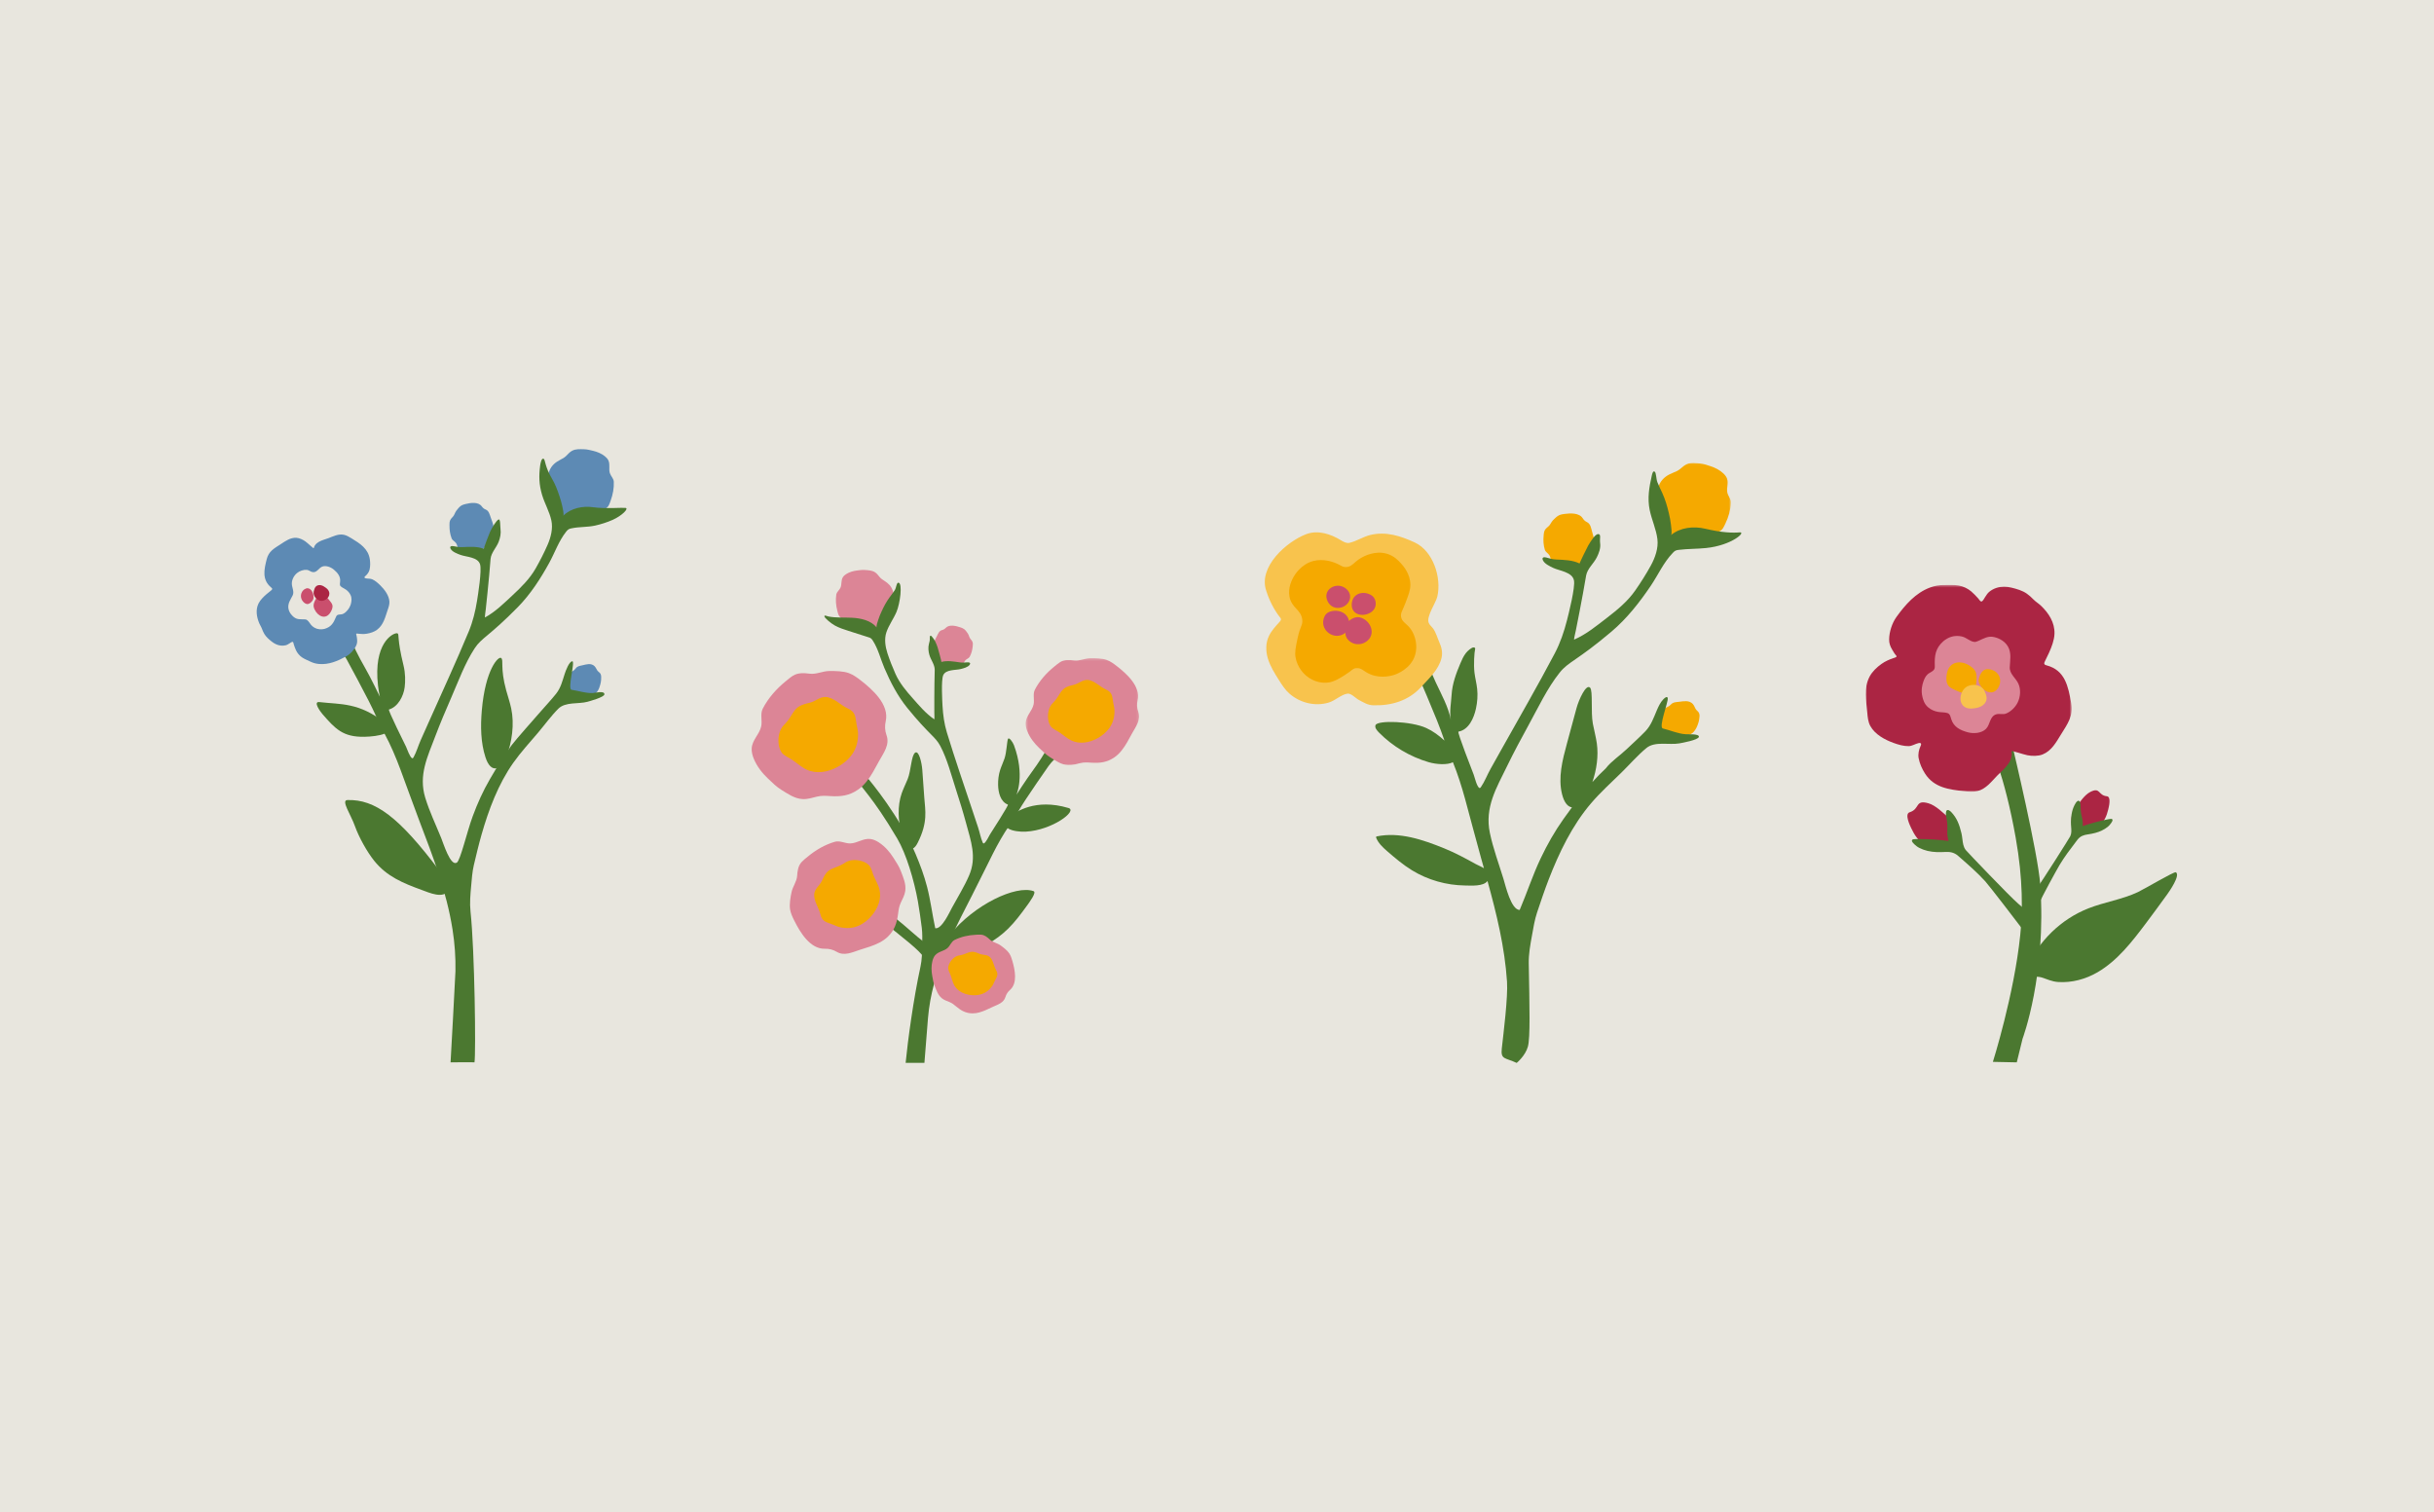 <?xml version="1.0" encoding="UTF-8"?>
<svg width="998px" height="620px" viewBox="0 0 998 620" version="1.1" xmlns="http://www.w3.org/2000/svg" xmlns:xlink="http://www.w3.org/1999/xlink">
    <!-- Generator: Sketch 64 (93537) - https://sketch.com -->
    <title>flowers</title>
    <desc>Created with Sketch.</desc>
    <defs>
        <polygon id="path-1" points="0.333 0.231 46.853 0.231 46.853 44.115 0.333 44.115"></polygon>
        <polygon id="path-3" points="0.234 0.054 31.263 0.054 31.263 33.25 0.234 33.25"></polygon>
        <polygon id="path-5" points="8.21673378e-05 0.421 84.434 0.421 84.434 85.195 8.21673378e-05 85.195"></polygon>
    </defs>
    <g id="flowers" stroke="none" stroke-width="1" fill="none" fill-rule="evenodd">
        <rect fill="#E8E6DE" x="0" y="0" width="998" height="620"></rect>
        <g id="Group-3" transform="translate(105, 184)">
            <g id="Group">
                <path d="M140.022,99.361 C139.783,99.722 139.498,100.053 139.195,100.271 C138.381,100.86 137.501,100.661 136.683,101.112 C136.098,101.435 135.613,102.123 134.986,102.287 C133.731,102.62 132.455,102.623 131.28,102.411 C130.988,102.357 130.685,102.317 130.408,102.222 C129.86,102.038 129.577,101.494 129.356,100.981 C129.102,100.386 128.45,100.107 128.104,99.569 C127.794,99.085 127.389,98.396 127.289,97.795 C127.209,97.303 127.274,96.754 127.343,96.255 C127.573,94.623 128.083,92.096 129.8,91.18 C130.274,90.928 130.71,90.556 131.037,90.088 C131.734,89.089 132.829,89.011 133.801,88.785 C134.228,88.687 134.656,88.575 135.083,88.486 C135.905,88.315 136.744,88.207 137.494,88.413 C138.519,88.692 139.055,89.324 139.537,90.257 C139.749,90.671 139.921,90.998 140.266,91.305 C140.614,91.612 141.001,91.88 141.227,92.305 C141.601,93.013 141.505,93.894 141.473,94.752 C141.448,95.387 141.28,96.041 141.13,96.682 C140.919,97.601 140.57,98.532 140.022,99.361" id="Fill-76" fill="#5D8AB4"></path>
                <path d="M84.713,42.59 C84.23,42.424 83.774,42.178 83.45,41.846 C82.58,40.958 82.643,39.585 81.938,38.622 C81.433,37.935 80.506,37.576 80.183,36.751 C79.536,35.095 79.277,33.245 79.302,31.438 C79.311,30.982 79.298,30.524 79.356,30.075 C79.47,29.192 80.07,28.506 80.648,27.929 C81.317,27.261 81.523,26.178 82.102,25.409 C82.626,24.715 83.38,23.781 84.086,23.337 C84.659,22.975 85.336,22.795 85.954,22.647 C87.967,22.162 91.117,21.636 92.564,23.67 C92.963,24.231 93.497,24.677 94.129,24.917 C95.472,25.428 95.781,26.978 96.246,28.273 C96.451,28.845 96.667,29.408 96.861,29.983 C97.23,31.088 97.523,32.254 97.425,33.445 C97.289,35.073 96.633,36.166 95.604,37.332 C95.146,37.847 94.784,38.26 94.485,38.914 C94.183,39.568 93.935,40.264 93.465,40.808 C92.688,41.706 91.604,42.006 90.562,42.39 C89.794,42.671 88.967,42.751 88.166,42.857 C87.015,43.01 85.823,42.97 84.713,42.59" id="Fill-78" fill="#5D8AB4"></path>
                <path d="M142.981,3.053 C143.595,3.538 144.13,4.125 144.436,4.751 C145.257,6.438 144.505,8.294 145.056,9.995 C145.447,11.209 146.604,12.199 146.672,13.505 C146.802,16.128 146.284,18.813 145.377,21.286 C145.149,21.906 144.945,22.542 144.644,23.13 C144.054,24.288 142.864,24.911 141.757,25.394 C140.477,25.956 139.656,27.335 138.453,28.086 C137.37,28.759 135.839,29.643 134.612,29.879 C133.615,30.069 132.558,29.956 131.597,29.831 C128.473,29.421 123.701,28.461 122.605,24.893 C122.303,23.908 121.747,23.008 120.962,22.341 C119.279,20.921 119.578,18.624 119.535,16.591 C119.519,15.7 119.475,14.805 119.476,13.913 C119.479,12.193 119.62,10.432 120.334,8.847 C121.309,6.682 122.78,5.528 124.816,4.473 C125.722,4.007 126.441,3.633 127.186,2.894 C127.935,2.155 128.624,1.327 129.562,0.83 C131.112,0.011 132.808,0.177 134.489,0.205 C135.729,0.229 136.954,0.557 138.155,0.841 C139.879,1.248 141.571,1.938 142.981,3.053" id="Fill-80" fill="#5D8AB4"></path>
                <path d="M46.204,103.439 C43.21,97.682 40.214,91.922 37.077,86.242 C34.27,81.152 29.252,77.773 26.62,72.205 C26.182,71.272 25.85,69.984 26.65,69.338 C26.941,69.104 27.322,69.021 27.688,68.956 C29.918,68.551 32.196,68.435 34.45,68.612 C37.893,68.877 36.77,73.453 37.783,75.879 C39.752,80.586 41.998,85.181 44.561,89.601 C46.968,93.749 50.778,101.705 50.778,101.705 C50.778,101.705 49.952,98.497 49.73,93.949 C48.973,78.468 56.897,75.158 57.993,75.703 C58.799,76.103 57.671,77.545 60.445,88.818 C61.252,92.096 61.231,95.344 60.925,97.783 C60.48,101.347 58.22,105.854 54.483,106.906 C53.953,107.052 61.008,121.174 61.501,122.2 C61.919,123.078 63.037,126.483 64.003,126.899 C64.221,126.994 64.431,126.747 64.551,126.532 C65.786,124.324 66.456,121.811 67.496,119.482 C68.648,116.908 69.793,114.33 70.944,111.754 C76.409,99.494 82.06,87.278 87.215,74.885 C88.885,70.866 89.91,66.609 90.602,62.316 C90.996,59.879 92.594,49.939 91.845,47.414 C90.939,44.368 86.205,44.406 83.804,43.517 C82.563,43.055 80.476,42.316 79.78,41.04 C79.191,39.954 80.147,39.78 81.022,39.954 C82.242,40.196 83.236,40.394 84.578,40.337 C87.537,40.217 90.602,39.956 93.367,41.021 C93.227,40.965 95.664,34.637 95.931,34.078 C96.814,32.233 98.388,29.632 99.327,29.049 C100.267,28.466 100.047,31.699 100.219,32.896 C100.476,34.677 100.109,36.506 99.456,38.181 C98.512,40.586 96.402,42.593 96.145,45.169 C95.922,47.426 95.78,49.682 95.575,51.94 C95.157,56.585 94.668,61.221 94.175,65.855 C94.154,66.064 93.685,69.267 93.872,69.168 C98.169,66.817 101.653,63.323 105.22,60.015 C108.747,56.742 112.222,53.297 114.633,49.069 C116.374,46.018 118.123,42.606 119.525,39.391 C120.85,36.359 121.79,32.709 121.076,29.41 C120.291,25.771 118.334,22.492 117.272,18.941 C116.008,14.7 115.906,11.182 116.485,6.861 C116.568,6.222 117.012,3.505 117.966,4.162 C118.596,4.595 118.419,7.356 121.296,12.214 C122.644,14.488 123.576,16.936 124.4,19.453 C124.851,20.83 125.285,22.21 125.563,23.638 C125.676,24.232 126.372,27.032 125.924,27.478 C129.071,24.342 133.924,23.363 138.275,23.988 C143.058,24.674 149.858,24.091 151.412,24.241 C153.065,24.402 150.06,27.424 146.248,29.14 C144.072,30.119 141.256,31.018 138.964,31.512 C135.67,32.221 132.605,31.929 129.31,32.638 C128.912,32.724 128.504,32.813 128.149,33.02 C127.74,33.259 127.431,33.637 127.134,34.008 C124.1,37.818 122.526,42.55 120.182,46.814 C116.606,53.317 112.497,59.666 107.297,64.96 C95.524,76.947 92.541,77.387 89.629,81.82 C85.608,87.945 82.933,95.375 80.009,102.065 C77.726,107.294 75.495,112.553 73.476,117.889 C70.274,126.34 66.545,133.829 69.357,143.07 C71.085,148.751 73.66,154.081 75.891,159.572 C76.837,161.896 79.68,171.222 82.279,169.714 C83.781,168.842 86.42,157.194 88.82,150.696 C90.794,145.351 93.028,140.373 95.895,135.441 C98.64,130.719 101.544,125.959 104.829,121.484 C106.372,119.384 114.542,110.203 116.717,107.695 C118.796,105.299 121.026,102.939 123.003,100.462 C124.908,98.079 125.578,95.291 126.502,92.413 C126.978,90.935 128.4,87.131 129.679,87.144 C130.906,87.158 127.586,98.579 129.349,98.831 C132.133,99.231 135.14,100.286 137.994,100.166 C138.943,100.125 142.936,99.047 142.816,100.714 C142.732,101.877 136.784,103.493 135.904,103.739 C132.245,104.763 126.859,103.673 123.938,106.579 C120.998,109.501 118.312,113.236 115.59,116.445 C112.154,120.492 108.548,124.407 105.471,128.756 C99.28,137.507 95.366,148.008 92.442,158.226 C91.268,162.342 90.286,166.51 89.297,170.672 C88.639,173.442 88.431,176.508 88.181,179.327 C87.875,182.753 87.548,186.261 87.917,189.693 C89.667,205.804 90.154,248.172 89.552,251.596 C89.463,251.473 79.743,251.596 79.743,251.596 C79.743,251.596 81.701,216.622 81.748,214.218 C81.857,208.478 81.457,202.882 80.553,197.129 C78.095,181.499 72.501,167.162 66.924,152.515 C64.262,145.524 61.782,138.46 59.158,131.451 C57.289,126.461 55.216,121.537 52.689,116.852 C50.337,112.489 48.501,107.852 46.204,103.439" id="Fill-82" fill="#4B7830"></path>
                <path d="M25.961,103.87 C23.281,103.553 26.256,107.689 27.198,108.774 C32.465,114.833 35.584,118.262 44.419,118.103 C49.834,118.006 58.321,116.626 52.976,112.435 C42.053,103.87 34.717,104.904 25.961,103.87" id="Fill-84" fill="#4B7830"></path>
                <path d="M37.442,144.04 C34.721,144.12 38.802,149.872 40.558,154.8 C42.145,159.257 45.471,165.241 48.404,168.911 C53.578,175.379 60.25,178.112 67.904,180.9 C70.851,181.974 77.044,184.817 78.874,180.913 C80.494,177.462 77.096,175.564 75.309,173.183 C58.567,150.892 48.775,143.702 37.442,144.04" id="Fill-86" fill="#4B7830"></path>
                <path d="M104.599,106.435 C104.066,103.957 103.246,101.572 102.575,99.139 C99.966,89.682 101.652,86.729 100.476,85.796 C99.388,84.931 94.003,90.376 92.551,107.348 C92.002,113.764 92.089,120.482 94.059,126.516 C96.373,133.619 100.596,131.5 102.595,126.364 C104.944,120.329 105.981,112.858 104.599,106.435" id="Fill-88" fill="#4B7830"></path>
                <path d="M3.381,75.93 C4.109,77.161 5.301,78.177 6.406,79.059 C7.448,79.894 8.681,80.514 10.017,80.693 C10.731,80.786 11.462,80.754 12.161,80.575 C12.731,80.434 13.215,80.106 13.707,79.803 C13.976,79.638 14.766,78.994 15.097,79.229 C15.322,79.385 15.391,80.009 15.468,80.253 C15.729,81.071 16.023,81.883 16.386,82.663 C16.88,83.729 17.801,84.828 18.778,85.501 C19.845,86.237 21.114,86.717 22.255,87.272 C23.424,87.842 24.553,88.141 25.852,88.253 C29.816,88.597 33.487,87.031 36.891,85.157 C38.618,84.207 40.221,82.476 41.052,80.683 C41.445,79.837 41.526,78.979 41.393,77.948 C41.324,77.415 41.273,76.754 41.096,76.26 C40.86,75.598 41.481,75.784 41.947,75.845 C43.129,75.99 44.275,76.031 45.441,75.828 C46.884,75.578 48.405,75.111 49.589,74.224 C52.323,72.176 52.951,68.967 53.971,66.045 C54.362,64.922 54.759,63.759 54.661,62.574 C54.45,60.049 52.644,57.692 50.899,55.98 C49.961,55.059 48.854,54.079 47.642,53.535 C46.804,53.161 45.87,53.331 45.009,53.141 C44.745,53.083 44.335,52.975 44.464,52.599 C44.515,52.453 44.641,52.346 44.76,52.245 C45.575,51.555 46.291,50.625 46.535,49.565 C46.856,48.17 46.848,46.691 46.631,45.281 C45.962,40.922 42.558,38.822 39.141,36.735 C38.146,36.128 37.123,35.507 35.981,35.273 C33.715,34.81 31.647,35.925 29.592,36.687 C28.318,37.158 26.975,37.485 25.785,38.154 C25.205,38.482 24.667,38.895 24.267,39.433 C24.077,39.689 23.875,39.997 23.787,40.307 C23.655,40.778 23.653,40.942 23.243,40.562 C22.887,40.241 22.509,39.941 22.146,39.629 C21.523,39.097 20.92,38.517 20.262,38.03 C19.284,37.31 17.796,36.596 16.572,36.519 C14.036,36.361 12.101,37.828 10.099,39.121 C7.331,40.91 5.169,42.046 4.348,45.318 C3.294,49.522 2.323,53.696 6.214,56.911 C6.405,57.066 6.623,57.255 6.61,57.502 C6.603,57.718 6.418,57.881 6.251,58.019 C4.948,59.065 3.621,60.1 2.492,61.342 C1.92,61.971 1.389,62.659 1.01,63.422 C-0.269,66.025 0.216,68.92 1.279,71.513 C1.608,72.314 2.124,73.032 2.416,73.839 C2.658,74.51 2.978,75.246 3.381,75.93" id="Fill-90" fill="#5D8AB4"></path>
                <path d="M38.999,63.014 C38.698,64.846 37.664,66.014 37.281,66.431 C36.722,67.043 36.098,67.606 35.302,67.834 C34.628,68.029 33.66,67.83 33.124,68.357 C32.941,68.534 32.839,68.778 32.743,69.015 C31.753,71.455 30.76,73.064 28.136,73.831 C27.644,73.955 26.436,74.247 25.02,73.821 C24.074,73.535 23.403,73.04 23.066,72.758 C22.19,72.022 21.812,70.87 20.859,70.21 C20.526,69.979 20.097,69.96 19.694,69.945 C18.054,69.888 16.844,70.081 15.493,69.029 C15.073,68.702 13.445,67.337 13.227,65.241 C13.028,63.301 14.163,61.794 14.972,60.188 C15.775,58.597 14.683,56.955 14.661,55.322 C14.641,53.658 15.539,51.974 16.821,50.936 C17.872,50.079 19.447,49.54 20.798,49.649 C21.661,49.719 22.323,50.433 23.165,50.576 C24.965,50.88 25.703,48.85 27.142,48.316 C28.688,47.742 30.689,48.544 31.879,49.552 C33.455,50.886 34.711,52.387 34.454,54.549 C34.382,55.156 34.186,55.899 34.691,56.387 C35.262,56.934 36.191,57.292 36.851,57.763 C37.675,58.357 38.316,59.077 38.748,60.008 C39.327,61.254 39.088,62.467 38.999,63.014" id="Fill-92" fill="#E8E6DE"></path>
                <path d="M30.515,67.05 C31.06,66.138 31.553,65.046 31.262,64.009 C31.15,63.606 30.924,63.256 30.679,62.931 C29.972,61.998 29.196,60.949 28.236,60.289 C27.676,59.902 26.985,59.68 26.334,59.842 C25.362,60.085 24.746,61.084 24.274,62.024 C23.888,62.796 23.519,63.632 23.579,64.505 C23.61,64.954 23.753,65.386 23.94,65.789 C25.313,68.797 28.594,70.263 30.515,67.05" id="Fill-94" fill="#CA4F6D"></path>
                <path d="M20.77,63.653 C20.789,63.658 20.806,63.66 20.824,63.661 C21.701,63.793 22.559,63.047 23.077,62.342 C23.287,62.057 23.459,61.743 23.526,61.378 C23.691,60.469 23.394,59.321 22.976,58.541 C22.598,57.831 21.945,57.261 21.206,57.202 C20.73,57.164 20.252,57.335 19.845,57.611 C19.799,57.645 19.75,57.678 19.704,57.713 C18.355,58.723 17.97,60.65 18.893,62.16 C19.292,62.814 20.035,63.517 20.77,63.653" id="Fill-96" fill="#CA4F6D"></path>
                <path d="M29.468,57.809 C29.212,57.474 28.883,57.206 28.547,56.959 C27.964,56.525 27.337,56.129 26.639,55.97 C25.942,55.809 25.158,55.917 24.614,56.4 C24.052,56.901 23.834,57.695 23.647,58.443 C23.154,60.392 25.2,62.518 27.026,62.373 C29.141,62.206 31.051,59.88 29.468,57.809" id="Fill-98" fill="#AB2543"></path>
            </g>
            <g id="Group-2" transform="translate(203.2, 49.68)">
                <path d="M70.998,160.879 C72.017,159.338 72.495,157.449 72.338,155.608 C72.28,154.92 72.128,154.225 71.75,153.649 C71.391,153.108 70.861,152.709 70.338,152.32 C64.574,148.043 54.737,137.355 47.474,137.072 C47.9,141.819 73.398,157.24 70.998,160.879" id="Fill-22" fill="#4B7830"></path>
                <path d="M84.869,40.012 C85.309,39.92 85.738,39.755 86.051,39.514 C86.901,38.861 86.963,37.728 87.672,37.001 C88.178,36.481 89.032,36.271 89.388,35.622 C90.105,34.32 90.496,32.825 90.631,31.338 C90.665,30.966 90.715,30.59 90.702,30.214 C90.68,29.479 90.207,28.862 89.747,28.337 C89.213,27.73 89.124,26.822 88.677,26.138 C88.275,25.524 87.69,24.687 87.102,24.259 C86.626,23.913 86.044,23.703 85.509,23.527 C83.769,22.949 81.025,22.237 79.568,23.775 C79.166,24.201 78.655,24.519 78.074,24.662 C76.841,24.96 76.433,26.203 75.907,27.227 C75.676,27.676 75.435,28.12 75.216,28.576 C74.79,29.452 74.428,30.381 74.414,31.367 C74.392,32.714 74.877,33.673 75.687,34.72 C76.044,35.187 76.331,35.557 76.539,36.12 C76.749,36.685 76.906,37.278 77.277,37.768 C77.887,38.574 78.818,38.917 79.707,39.325 C80.365,39.623 81.09,39.765 81.788,39.922 C82.795,40.152 83.855,40.226 84.869,40.012" id="Fill-24" fill="#DC8596"></path>
                <path d="M38.817,1.671 C38.244,2.025 37.729,2.468 37.41,2.968 C36.549,4.31 37.034,5.933 36.409,7.311 C35.961,8.296 34.873,9.023 34.698,10.114 C34.352,12.303 34.562,14.598 35.125,16.752 C35.266,17.293 35.385,17.842 35.593,18.363 C35.998,19.383 36.972,20.012 37.884,20.515 C38.942,21.094 39.525,22.321 40.498,23.056 C41.372,23.716 42.617,24.591 43.655,24.894 C44.501,25.143 45.423,25.138 46.261,25.118 C48.996,25.046 53.203,24.657 54.468,21.759 C54.816,20.961 55.375,20.253 56.114,19.762 C57.692,18.716 57.638,16.767 57.854,15.066 C57.951,14.32 58.067,13.572 58.146,12.823 C58.297,11.382 58.332,9.893 57.857,8.503 C57.205,6.601 56.042,5.506 54.374,4.444 C53.634,3.974 53.049,3.598 52.469,2.914 C51.889,2.228 51.369,1.474 50.602,0.976 C49.337,0.155 47.855,0.144 46.404,0.025 C45.331,-0.064 44.242,0.105 43.182,0.236 C41.655,0.425 40.131,0.86 38.817,1.671" id="Fill-26" fill="#DC8596"></path>
                <path d="M112.418,94.038 C115.48,89.476 118.545,84.91 121.719,80.423 C124.564,76.405 129.137,74.007 131.873,69.569 C132.332,68.828 132.727,67.779 132.105,67.17 C131.876,66.946 131.56,66.847 131.254,66.758 C129.391,66.228 127.462,65.936 125.527,65.89 C122.569,65.817 123.119,69.744 122.038,71.688 C119.942,75.458 117.624,79.11 115.047,82.594 C112.629,85.859 108.556,92.212 108.556,92.212 C108.556,92.212 112.164,84.274 107.54,71.847 C107.126,70.738 105.463,68.219 105.058,69.412 C104.651,70.606 104.525,74.776 103.676,77.318 C103.143,78.917 102.388,80.436 101.876,82.042 C101.25,84.013 101.001,86.094 101.044,88.164 C101.109,91.184 101.968,95.026 105.06,96.229 C105.496,96.398 98.233,107.612 97.722,108.431 C97.287,109.129 96.031,111.885 95.176,112.149 C94.979,112.211 94.822,111.985 94.739,111.795 C93.884,109.841 93.538,107.679 92.857,105.641 C92.105,103.384 91.358,101.129 90.606,98.873 C87.041,88.142 83.316,77.428 80.027,66.609 C78.961,63.101 78.465,59.449 78.259,55.795 C78.14,53.722 77.662,45.264 78.526,43.212 C79.567,40.74 83.595,41.178 85.719,40.64 C86.816,40.361 88.659,39.92 89.367,38.912 C89.964,38.056 89.167,37.826 88.405,37.896 C87.345,37.993 86.481,38.072 85.343,37.913 C82.833,37.558 80.246,37.074 77.796,37.729 C77.921,37.694 76.407,32.19 76.227,31.696 C75.642,30.077 75.077,28.579 73.783,27.198 C73.452,26.846 72.978,26.821 73.045,27.87 C73.109,28.886 72.936,29.353 72.682,30.339 C72.304,31.809 72.453,33.369 72.864,34.829 C73.453,36.925 75.072,38.785 75.059,40.964 C75.053,42.871 74.97,44.775 74.945,46.68 C74.888,50.605 74.891,54.529 74.9,58.452 C74.9,58.627 75.015,61.351 74.866,61.249 C71.412,58.913 68.755,55.689 66.012,52.611 C63.298,49.571 60.646,46.389 58.968,42.64 C57.755,39.935 56.569,36.931 55.658,34.117 C54.8,31.467 54.327,28.33 55.225,25.628 C56.219,22.649 58.176,20.074 59.396,17.19 C60.852,13.749 61.971,5.421 60.182,5.229 C59.391,5.145 59.309,7.321 58.701,8.275 C58.052,9.295 57.279,10.234 56.568,11.213 C55.252,13.025 54.205,14.973 53.281,17.006 C52.773,18.122 52.282,19.239 51.919,20.412 C51.767,20.898 50.928,23.184 51.269,23.597 C48.868,20.701 44.82,19.79 41.06,19.611 C37.887,19.459 34.645,19.691 31.546,19.108 C30.974,19 29.641,18.328 29.844,19.102 C30.023,19.782 32.364,21.831 34.116,22.8 C35.869,23.768 37.791,24.384 39.699,24.993 C42.443,25.871 45.184,26.747 47.927,27.623 C48.262,27.73 48.6,27.839 48.881,28.044 C49.21,28.277 49.439,28.622 49.658,28.958 C51.904,32.409 52.822,36.504 54.441,40.277 C56.911,46.029 59.844,51.695 63.803,56.575 C72.767,67.622 75.267,68.247 77.353,72.206 C80.232,77.679 81.852,84.131 83.746,89.984 C85.229,94.559 86.657,99.152 87.908,103.793 C89.882,111.141 92.394,117.734 89.178,125.228 C87.2,129.837 84.532,134.079 82.143,138.481 C81.132,140.346 77.945,147.417 75.276,146.922 C74.044,141.23 73.386,135.59 71.923,129.942 C70.715,125.298 69.125,120.994 67.252,116.561 C60.636,100.9 48.857,86.894 47.059,84.686 C46.675,84.215 46.257,83.718 45.674,83.548 C44.9,83.318 44.033,83.777 43.632,84.477 C43.229,85.176 43.59,85.853 43.811,86.626 C44.518,89.111 49.252,92.424 59.69,110.142 C63.378,116.403 66.585,127.128 68.166,135.935 C68.802,139.481 69.269,143.054 69.739,146.624 C70.053,148.998 69.958,151.584 69.921,153.963 C69.875,156.86 69.843,159.825 69.223,162.666 C66.305,176.004 64.002,193.227 63.132,202.112 C63.14,202.151 62.759,202.112 62.759,202.112 L70.836,202.112 C70.836,202.112 72.234,184.502 72.301,183.727 C72.717,178.913 73.556,174.261 74.835,169.523 C78.319,156.649 84.359,145.127 90.409,133.345 C93.298,127.721 96.036,122.018 98.895,116.379 C100.931,112.36 103.133,108.417 105.702,104.709 C108.096,101.26 110.069,97.533 112.418,94.038" id="Fill-28" fill="#4B7830"></path>
                <g id="Group-32" transform="translate(111.999, 35.963)">
                    <mask id="mask-2" fill="white">
                        <use xlink:href="#path-1"></use>
                    </mask>
                    <g id="Clip-31"></g>
                    <path d="M1.019,30.187 C0.554,29.034 0.272,27.812 0.344,26.719 C0.535,23.788 3.028,21.903 3.603,19.171 C4.014,17.218 3.192,14.946 4.129,13.135 C6.006,9.503 8.822,6.319 12.014,3.732 C12.816,3.085 13.598,2.399 14.471,1.85 C16.19,0.775 18.32,0.907 20.228,1.16 C22.434,1.45 24.645,0.261 26.893,0.234 C28.915,0.212 31.721,0.272 33.596,0.954 C35.122,1.511 36.492,2.523 37.714,3.474 C41.704,6.567 47.532,11.747 46.244,17.435 C45.886,19.003 45.943,20.666 46.51,22.203 C47.711,25.482 45.5,28.319 43.962,31.087 C43.287,32.301 42.646,33.536 41.943,34.738 C40.59,37.045 39.019,39.298 36.792,40.846 C33.743,42.958 30.815,43.315 27.179,43.07 C25.564,42.963 24.282,42.878 22.672,43.261 C21.06,43.649 19.458,44.201 17.777,44.104 C14.997,43.942 12.785,42.337 10.495,40.929 C8.803,39.888 7.373,38.449 5.936,37.09 C3.876,35.139 2.084,32.834 1.019,30.187" id="Fill-30" fill="#DC8596" mask="url(#mask-2)"></path>
                </g>
                <path d="M135.394,45.632 C136.399,45.167 137.445,44.908 138.646,45.246 C141.212,45.976 142.901,47.946 145.205,48.997 C147.995,50.266 147.81,51.819 148.275,54.595 C148.457,55.676 148.764,56.593 148.772,57.723 C148.79,60.255 148.195,62.636 146.772,64.68 C145.463,66.559 143.65,68.047 141.631,69.117 C138.427,70.818 134.618,71.524 131.245,70.017 C129.448,69.213 127.736,67.631 126.081,66.539 C125.001,65.828 123.335,65.159 122.594,64.095 C121.119,61.967 121.21,58.242 122.392,56.057 C123.141,54.673 123.519,54.768 124.889,52.963 C126.033,51.457 126.865,49.3 128.623,48.3 C129.726,47.671 130.883,47.381 132.095,47.111 C133.303,46.843 134.249,46.162 135.394,45.632" id="Fill-33" fill="#F5A900"></path>
                <path d="M0.822,77.307 C0.267,75.93 -0.072,74.464 0.013,73.156 C0.241,69.641 3.227,67.39 3.917,64.117 C4.409,61.779 3.424,59.06 4.547,56.89 C6.793,52.541 10.163,48.729 13.985,45.634 C14.947,44.857 15.88,44.032 16.931,43.378 C18.988,42.091 21.54,42.25 23.823,42.551 C26.462,42.897 29.11,41.478 31.8,41.446 C34.224,41.416 37.583,41.488 39.828,42.305 C41.656,42.97 43.294,44.184 44.758,45.322 C49.533,49.027 56.512,55.225 54.969,62.036 C54.544,63.914 54.612,65.906 55.288,67.747 C56.726,71.67 54.08,75.069 52.239,78.383 C51.431,79.84 50.661,81.316 49.82,82.753 C48.201,85.519 46.319,88.216 43.652,90.068 C40.005,92.597 36.497,93.025 32.14,92.732 C30.21,92.603 28.673,92.503 26.748,92.963 C24.817,93.426 22.902,94.084 20.888,93.967 C17.558,93.776 14.912,91.854 12.168,90.167 C10.141,88.919 8.431,87.2 6.711,85.571 C4.246,83.238 2.098,80.477 0.822,77.307" id="Fill-35" fill="#DC8596"></path>
                <path d="M27.613,52.74 C28.818,52.185 30.07,51.871 31.505,52.28 C34.579,53.151 36.6,55.511 39.362,56.769 C42.698,58.287 42.476,60.148 43.038,63.474 C43.254,64.766 43.62,65.862 43.63,67.216 C43.652,70.249 42.94,73.098 41.237,75.545 C39.668,77.798 37.497,79.579 35.083,80.858 C31.243,82.897 26.686,83.742 22.645,81.936 C20.494,80.975 18.445,79.075 16.466,77.771 C15.171,76.92 13.174,76.123 12.287,74.845 C10.52,72.301 10.629,67.841 12.046,65.222 C12.942,63.564 13.395,63.676 15.036,61.517 C16.406,59.711 17.401,57.13 19.507,55.932 C20.828,55.183 22.21,54.834 23.661,54.51 C25.11,54.186 26.24,53.375 27.613,52.74" id="Fill-37" fill="#F5A900"></path>
                <path d="M105.948,100.93 C108.459,99.24 116.263,93.562 129.924,97.624 C133.741,98.759 123.307,106.699 112.454,107.315 C107.727,107.585 99.759,105.839 107.099,100.898 L105.948,100.93 Z" id="Fill-39" fill="#4B7830"></path>
                <path d="M115.575,131.706 C116.938,132.186 114.034,136.074 112.661,137.963 C110.323,141.18 107.931,144.379 105.093,147.164 C100.09,152.072 93.724,155.558 86.916,157.205 C84.292,157.84 78.732,159.656 77.505,156.267 C76.421,153.269 79.657,151.573 81.242,149.613 C91.263,137.231 108.285,129.142 115.575,131.706" id="Fill-41" fill="#4B7830"></path>
                <path d="M74.117,160.342 C74.339,159.474 74.695,158.639 75.203,158.032 C76.567,156.401 78.823,156.369 80.327,155.02 C81.4,154.055 81.888,152.378 83.208,151.723 C85.854,150.406 88.854,149.748 91.821,149.604 C92.565,149.566 93.314,149.499 94.059,149.553 C95.518,149.658 96.705,150.647 97.711,151.606 C98.874,152.715 100.669,152.967 101.992,153.912 C103.181,154.76 104.795,155.993 105.596,157.19 C106.249,158.169 106.615,159.343 106.923,160.42 C107.93,163.926 109.12,169.432 105.941,172.202 C105.063,172.964 104.387,173.959 104.06,175.097 C103.363,177.522 100.863,178.235 98.784,179.193 C97.873,179.614 96.972,180.06 96.048,180.459 C94.275,181.23 92.395,181.873 90.435,181.825 C87.756,181.757 85.897,180.714 83.878,179.019 C82.983,178.27 82.272,177.672 81.169,177.211 C80.063,176.746 78.896,176.384 77.956,175.611 C76.404,174.33 75.798,172.451 75.063,170.653 C74.518,169.321 74.299,167.875 74.04,166.467 C73.672,164.451 73.609,162.342 74.117,160.342" id="Fill-43" fill="#DC8596"></path>
                <path d="M95.926,157.921 C96.71,158.081 97.432,158.376 97.988,159.084 C99.172,160.605 99.318,162.477 100.213,164.071 C101.299,166 100.527,166.83 99.616,168.648 C99.259,169.354 99.048,170.019 98.57,170.683 C97.499,172.168 96.137,173.303 94.434,173.889 C92.869,174.427 91.175,174.52 89.544,174.282 C86.947,173.906 84.425,172.696 83.101,170.376 C82.396,169.141 82.072,167.484 81.571,166.144 C81.245,165.267 80.558,164.168 80.581,163.228 C80.625,161.359 82.269,159.226 83.893,158.454 C84.92,157.967 85.102,158.183 86.671,157.715 C87.98,157.324 89.388,156.422 90.839,156.59 C91.75,156.695 92.547,157.017 93.372,157.376 C94.191,157.735 95.032,157.74 95.926,157.921" id="Fill-45" fill="#F5A900"></path>
                <path d="M52.147,111.725 C51.063,111.017 49.871,110.484 48.743,110.338 C45.706,109.941 43.285,112.108 40.376,112.146 C38.298,112.17 36.146,110.876 34.108,111.465 C30.021,112.651 26.202,114.884 22.921,117.625 C22.096,118.312 21.237,118.971 20.502,119.755 C19.058,121.293 18.766,123.496 18.639,125.493 C18.488,127.804 16.833,129.823 16.352,132.112 C15.922,134.171 15.417,137.048 15.734,139.101 C15.996,140.774 16.756,142.375 17.48,143.814 C19.836,148.51 23.95,155.503 30.016,155.332 C31.689,155.284 33.375,155.681 34.832,156.565 C37.937,158.454 41.281,156.766 44.416,155.752 C45.792,155.309 47.182,154.903 48.549,154.428 C51.181,153.512 53.798,152.359 55.825,150.397 C58.596,147.711 59.552,144.792 60.034,141.028 C60.249,139.359 60.42,138.032 61.137,136.469 C61.855,134.898 62.741,133.377 62.98,131.639 C63.377,128.768 62.183,126.185 61.204,123.564 C60.483,121.625 59.302,119.876 58.204,118.136 C56.628,115.641 54.634,113.346 52.147,111.725" id="Fill-47" fill="#DC8596"></path>
                <path d="M26.69,130.439 C26.012,131.374 25.536,132.389 25.641,133.681 C25.868,136.452 27.541,138.572 28.149,141.135 C28.884,144.238 30.507,144.362 33.248,145.399 C34.317,145.802 35.188,146.297 36.341,146.535 C38.925,147.065 41.475,146.936 43.848,145.894 C46.031,144.937 47.913,143.381 49.413,141.54 C51.795,138.609 53.284,134.864 52.422,131.115 C51.964,129.12 50.692,127.052 49.913,125.144 C49.402,123.896 49.059,122.058 48.118,121.088 C46.245,119.153 42.423,118.496 39.953,119.263 C38.388,119.747 38.407,120.156 36.288,121.19 C34.52,122.053 32.15,122.47 30.776,124.063 C29.914,125.065 29.384,126.185 28.863,127.367 C28.346,128.547 27.462,129.378 26.69,130.439" id="Fill-49" fill="#F5A900"></path>
                <path d="M61.519,91.596 C62.214,89.602 63.182,87.721 63.971,85.763 C65.371,82.29 65.429,76.078 67.02,74.946 C68.61,73.815 69.776,79.326 69.965,81.994 C70.236,85.784 70.508,89.574 70.779,93.366 C71.163,98.693 72.34,103.361 68.119,111.803 C65.318,117.403 62.911,112.63 61.569,108.213 C59.993,103.024 59.719,96.767 61.519,91.596" id="Fill-51" fill="#4B7830"></path>
            </g>
            <g id="Group-4" transform="translate(413.6, 5.76)">
                <path d="M175.963,110.182 C175.651,110.548 175.29,110.881 174.918,111.086 C173.918,111.64 172.922,111.333 171.93,111.736 C171.224,112.025 170.595,112.722 169.858,112.838 C168.374,113.065 166.897,112.934 165.563,112.575 C165.23,112.485 164.884,112.411 164.572,112.279 C163.957,112.02 163.683,111.398 163.478,110.811 C163.246,110.138 162.519,109.765 162.173,109.143 C161.86,108.582 161.46,107.785 161.404,107.121 C161.358,106.579 161.488,105.986 161.618,105.451 C162.043,103.696 162.88,100.996 164.953,100.18 C165.528,99.957 166.067,99.597 166.492,99.122 C167.394,98.107 168.667,98.139 169.811,97.997 C170.314,97.932 170.82,97.857 171.322,97.805 C172.291,97.704 173.269,97.682 174.117,97.982 C175.274,98.398 175.829,99.142 176.295,100.21 C176.501,100.684 176.667,101.06 177.037,101.429 C177.406,101.801 177.828,102.134 178.049,102.623 C178.413,103.433 178.215,104.381 178.093,105.315 C178.003,106.001 177.742,106.699 177.507,107.382 C177.171,108.359 176.678,109.336 175.963,110.182" id="Fill-1" fill="#F5A900"></path>
                <path d="M119.479,42.48 C118.937,42.25 118.436,41.933 118.098,41.538 C117.18,40.483 117.389,38.998 116.667,37.881 C116.155,37.08 115.118,36.594 114.827,35.661 C114.243,33.798 114.127,31.765 114.333,29.804 C114.385,29.31 114.418,28.815 114.529,28.332 C114.744,27.386 115.504,26.703 116.226,26.142 C117.061,25.487 117.406,24.335 118.151,23.559 C118.821,22.863 119.78,21.927 120.638,21.521 C121.334,21.188 122.133,21.065 122.86,20.968 C125.23,20.657 128.91,20.422 130.381,22.78 C130.783,23.432 131.356,23.975 132.059,24.301 C133.558,24.999 133.762,26.712 134.172,28.169 C134.352,28.807 134.549,29.445 134.714,30.087 C135.034,31.328 135.257,32.622 135.027,33.905 C134.711,35.656 133.849,36.773 132.548,37.93 C131.969,38.441 131.51,38.85 131.102,39.528 C130.691,40.207 130.337,40.935 129.741,41.475 C128.756,42.368 127.479,42.577 126.24,42.885 C125.328,43.109 124.368,43.109 123.432,43.137 C122.091,43.181 120.721,43.012 119.479,42.48" id="Fill-3" fill="#F5A900"></path>
                <g id="Group-7" transform="translate(159.866, 0)">
                    <mask id="mask-4" fill="white">
                        <use xlink:href="#path-3"></use>
                    </mask>
                    <g id="Clip-6"></g>
                    <path d="M28.156,4.358 C28.797,4.96 29.345,5.664 29.622,6.39 C30.375,8.344 29.346,10.324 29.795,12.266 C30.115,13.654 31.316,14.87 31.262,16.324 C31.145,19.245 30.297,22.165 29.03,24.814 C28.711,25.476 28.417,26.163 28.023,26.784 C27.245,28.004 25.843,28.572 24.55,28.995 C23.054,29.482 21.994,30.926 20.567,31.633 C19.28,32.27 17.47,33.09 16.069,33.223 C14.927,33.331 13.75,33.096 12.685,32.859 C9.213,32.083 3.941,30.523 3.066,26.454 C2.824,25.333 2.29,24.277 1.473,23.454 C-0.277,21.709 0.291,19.197 0.444,16.938 C0.513,15.947 0.556,14.954 0.646,13.962 C0.819,12.056 1.153,10.118 2.113,8.437 C3.427,6.14 5.195,5.011 7.592,4.054 C8.656,3.627 9.501,3.29 10.412,2.547 C11.328,1.806 12.185,0.957 13.291,0.507 C15.116,-0.242 17.007,0.117 18.894,0.323 C20.286,0.477 21.628,0.969 22.952,1.408 C24.849,2.035 26.682,2.976 28.156,4.358" id="Fill-5" fill="#F5A900" mask="url(#mask-4)"></path>
                </g>
                <path d="M180.59,27.032 C175.828,25.901 170.35,26.485 166.546,29.636 C167.088,29.186 166.597,26.017 166.53,25.347 C166.361,23.738 166.018,22.169 165.653,20.597 C164.995,17.732 164.153,14.945 162.933,12.271 C162.277,10.823 161.53,9.417 160.959,7.932 C160.427,6.542 160.527,4.063 159.842,3.613 C159.157,3.164 158.837,4.546 158.68,5.244 C157.612,9.965 156.819,14.482 157.804,19.305 C158.624,23.342 160.468,27.171 160.976,31.276 C161.44,35 160.034,38.945 158.261,42.163 C156.386,45.578 154.109,49.173 151.873,52.37 C148.776,56.805 144.579,60.265 140.343,63.523 C136.054,66.82 131.841,70.33 126.84,72.493 C126.627,72.585 127.464,69.087 127.508,68.86 C128.517,63.78 129.521,58.701 130.449,53.605 C130.901,51.128 131.284,48.643 131.757,46.171 C132.296,43.345 134.837,41.342 136.12,38.778 C137.016,36.988 137.77,34.986 137.498,33.008 C137.223,31.006 137.984,29.344 136.772,29.229 C135.562,29.113 133.787,31.927 132.626,33.877 C132.271,34.468 128.938,41.221 129.088,41.296 C126.127,39.835 122.701,39.812 119.41,39.642 C117.915,39.567 116.833,39.248 115.502,38.855 C114.548,38.575 113.473,38.67 114.018,39.931 C114.661,41.412 116.903,42.447 118.233,43.082 C120.807,44.312 126.062,44.752 126.763,48.215 C127.344,51.087 124.577,61.92 123.9,64.577 C122.704,69.258 121.141,73.866 118.889,78.141 C111.938,91.33 104.454,104.271 97.17,117.278 C95.64,120.011 94.108,122.747 92.575,125.479 C91.188,127.949 90.196,130.661 88.604,132.98 C88.451,133.202 88.195,133.457 87.96,133.329 C86.933,132.769 86.034,128.888 85.654,127.876 C85.212,126.688 78.794,110.343 79.397,110.233 C83.647,109.45 85.724,104.692 86.573,100.793 C87.153,98.123 87.369,95.367 87.071,92.654 C86.827,90.445 86.25,88.293 85.975,86.088 C85.558,82.729 85.938,77.466 86.198,76.645 C86.456,75.826 85.973,75.654 85.476,75.706 C84.738,75.782 83.233,77.012 82.437,78.036 C81.481,79.267 80.835,80.714 80.224,82.152 C78.469,86.279 76.857,90.609 76.591,95.132 C76.389,98.525 75.664,102.039 76.275,105.411 C75.327,100.19 72.373,94.907 70.118,90.072 C67.716,84.918 65.687,79.604 63.972,74.197 C63.085,71.408 64.787,66.461 60.995,65.813 C58.514,65.39 55.977,65.286 53.465,65.505 C53.049,65.541 52.622,65.593 52.274,65.823 C51.322,66.458 51.56,67.914 51.955,68.991 C54.318,75.422 59.546,79.672 62.155,85.59 C65.066,92.195 67.812,98.877 70.562,105.553 C71.692,108.299 72.671,111.103 73.669,113.895 C71.411,111.824 68.949,109.984 66.175,108.728 C59.921,105.895 46.367,105.522 45.429,107.51 C44.917,108.591 46.059,109.831 46.852,110.634 C52.462,116.311 59.52,120.481 67.134,122.738 C70.308,123.677 74.857,123.974 77.129,122.767 C79.125,127.682 80.723,132.754 82.134,137.871 C84.345,145.895 86.389,153.963 88.648,161.971 C89.048,163.393 89.449,164.814 89.847,166.23 C88.79,165.57 87.505,165.087 86.433,164.492 C82.192,162.136 78.079,159.92 73.569,158.087 C64.76,154.51 55.193,151.254 45.899,153.186 C45.82,153.203 45.536,153.401 45.613,153.607 C46.445,155.858 48.29,157.601 50.115,159.19 C53.377,162.026 56.694,164.834 60.381,167.095 C66.883,171.078 74.488,173.223 82.113,173.313 C84.621,173.343 89.6,173.764 91.312,171.476 C95.05,185.012 98.366,198.503 99.314,212.727 C99.742,219.186 97.862,233.874 97.168,240.212 C96.666,244.788 98.605,243.857 103.281,246.062 C103.298,246.068 106.864,243.098 107.869,239.384 C108.88,235.657 108.554,223.257 108.225,205.251 C108.154,201.418 108.868,197.57 109.55,193.809 C110.107,190.714 110.643,187.343 111.65,184.346 C113.159,179.841 114.665,175.329 116.381,170.897 C120.638,159.888 126.027,148.667 133.765,139.614 C137.609,135.114 142.001,131.154 146.215,127.022 C149.552,123.751 152.905,119.894 156.457,116.96 C159.986,114.043 165.849,115.798 170.009,115.038 C171.012,114.857 177.696,113.66 177.978,112.394 C178.277,111.057 173.742,111.35 172.683,111.298 C169.509,111.138 166.277,109.666 163.231,108.939 C161.3,108.478 165.501,98.045 165.213,96.511 C165.008,95.422 163.844,96.527 163.435,96.937 C162.209,98.177 161.39,99.959 160.712,101.544 C159.399,104.635 158.379,107.65 156.029,110.096 C153.589,112.634 150.883,115.02 148.336,117.456 C145.676,120.008 142.056,122.351 139.822,125.277 C137.905,127.062 136.08,128.947 134.325,130.897 C136.057,125.825 136.851,120.253 136.15,115.137 C135.773,112.379 135.016,109.697 134.507,106.967 C133.603,102.118 134.614,93.46 133.37,92.195 C131.726,90.52 128.737,97.178 127.814,100.585 C126.501,105.423 125.19,110.266 123.88,115.108 C122.035,121.912 120.183,129.109 121.884,135.895 C122.775,139.447 124.285,141.054 125.935,141.269 C124.76,142.852 123.609,144.444 122.479,146.033 C118.808,151.2 115.834,156.482 113.111,162.196 C109.804,169.137 107.528,176.281 104.506,183.345 C100.973,183.318 98.705,173.363 97.887,170.697 C95.962,164.391 93.636,158.229 92.284,151.768 C90.089,141.256 94.971,133.347 99.363,124.328 C102.14,118.628 105.134,113.033 108.188,107.481 C112.098,100.374 115.807,92.427 120.875,86.061 C124.546,81.452 127.898,81.268 142.149,69.21 C148.445,63.88 153.634,57.274 158.248,50.443 C161.276,45.964 163.492,40.89 167.239,36.983 C167.603,36.6 167.982,36.215 168.461,35.993 C168.875,35.799 169.335,35.744 169.786,35.691 C173.512,35.241 177.196,35.332 180.929,34.945 C191.559,33.846 197.492,28.262 194.707,28.525 C191.922,28.788 187.385,28.645 180.59,27.032" id="Fill-8" fill="#4B7830"></path>
                <path d="M72.464,79.994 C72.456,80.029 72.447,80.067 72.439,80.102 C71.297,84.838 67.227,88.507 64.071,91.954 C58.866,97.639 51.742,99.689 44.288,99.413 C42.152,99.336 40.363,98.18 38.533,97.218 C37.179,96.501 35.438,94.444 33.89,94.653 C31.417,94.987 28.809,97.508 26.321,98.273 C20.685,100.003 14.477,98.472 10.096,94.641 C8.339,93.1 7.057,91.089 5.801,89.106 C4.023,86.304 2.226,83.456 1.265,80.265 C0.332,77.165 0.304,73.791 1.775,70.842 C2.866,68.654 4.496,66.969 6.093,65.182 C6.367,64.875 6.662,64.513 6.619,64.102 C6.592,63.824 6.409,63.589 6.236,63.374 C3.821,60.349 1.814,56.332 0.63,52.589 C-2.866,42.677 8.961,32.328 16.929,29.279 C21.775,27.435 27.026,29.192 31.223,31.766 C32.293,32.42 33.505,33.101 34.732,32.816 C37.556,32.157 40.305,30.326 43.242,29.6 C49.659,28.019 55.767,30.009 61.545,32.7 C69.01,36.184 72.547,47.082 70.734,54.865 C70.119,57.489 66.11,63.098 67.219,65.651 C67.599,66.522 68.378,67.142 68.961,67.892 C70.115,69.371 70.793,71.88 71.575,73.623 C72.485,75.651 72.977,77.766 72.464,79.994" id="Fill-10" fill="#F8C34D"></path>
                <path d="M59.687,50.042 C59.693,45.49 56.649,42.137 55.801,41.203 C54.84,40.143 53.033,38.15 50.021,37.276 C45.137,35.858 40.559,38.389 39.779,38.822 C36.434,40.672 35.839,42.708 33.286,42.754 C31.579,42.787 31.179,41.889 28.646,40.959 C27.63,40.585 23.969,39.242 20.017,40.228 C14.76,41.544 12.121,46.191 11.765,46.839 C11.197,47.879 9.443,51.063 10.11,54.815 C10.978,59.707 14.99,60.103 15.375,64.497 C15.575,66.751 14.526,66.72 13.396,72.127 C12.622,75.835 12.236,77.688 12.622,79.851 C13.283,83.541 15.829,87.245 19.647,89.029 C20.409,89.382 23.035,90.569 26.255,90.052 C28.493,89.693 30.207,88.639 32.446,87.265 C35.743,85.242 35.919,84.34 37.503,84.186 C39.697,83.968 40.494,85.584 43.327,86.753 C47.861,88.622 52.377,87.185 53.043,86.961 C53.991,86.645 59.858,84.568 61.611,78.866 C62.749,75.166 61.821,71.033 59.928,68.306 C58.151,65.75 56.2,65.398 55.864,63.061 C55.642,61.526 56.366,60.871 57.644,57.533 C58.989,54.014 59.684,52.207 59.687,50.042" id="Fill-12" fill="#F5A900"></path>
                <path d="M37.021,54.634 C38.54,53.177 40.835,53.067 42.66,53.777 C43.255,54.011 43.823,54.322 44.287,54.766 C45.334,55.768 45.747,57.458 45.314,58.96 C44.241,62.691 37.545,63.806 35.961,59.952 C35.283,58.303 35.688,55.911 37.021,54.634" id="Fill-14" fill="#CA4F6D"></path>
                <path d="M36.966,63.455 C37.833,63.211 38.748,63.223 39.731,63.613 C43.497,65.101 45.486,70.062 42.042,72.976 C39.438,75.182 35.615,74.761 33.672,71.967 C32.557,70.362 32.804,66.196 34.387,64.913 C35.217,64.238 36.068,63.71 36.966,63.455" id="Fill-16" fill="#CA4F6D"></path>
                <path d="M25.409,55.873 C26.122,58.38 28.268,59.88 30.854,59.427 C34.546,58.777 36.516,54.548 33.544,51.821 C29.961,48.532 24.146,51.432 25.409,55.873" id="Fill-18" fill="#CA4F6D"></path>
                <path d="M24.092,64.121 C24.295,63.344 24.619,62.565 25.176,61.984 C25.819,61.311 26.711,60.968 27.583,60.796 C30.004,60.314 32.652,61.147 33.927,63.223 C35.198,65.301 34.679,68.596 32.57,70.034 C28.527,72.79 22.841,68.92 24.092,64.121" id="Fill-20" fill="#CA4F6D"></path>
            </g>
            <g id="Group-5" transform="translate(660, 55.44)">
                <path d="M34.135,95.971 C36.401,97.946 37.862,100.769 37.625,103.869 C37.562,104.745 37.176,105.647 36.43,106.11 C35.928,106.423 35.322,106.51 34.735,106.588 C31.559,107.014 27.846,107.626 24.696,106.777 C21.767,105.988 19.928,102.802 18.7,100.233 C18.178,99.144 15.802,94.295 17.993,93.611 C22.332,92.257 20.107,88.347 25.64,89.906 C28.73,90.774 31.76,93.9 34.135,95.971" id="Fill-53" fill="#AB2543"></path>
                <path d="M86.129,91.646 C84.613,93.631 83.891,96.171 84.597,98.655 C84.797,99.36 85.259,100.028 85.942,100.282 C86.402,100.453 86.91,100.422 87.402,100.388 C90.06,100.205 93.183,100.09 95.605,98.877 C97.859,97.747 98.83,94.851 99.403,92.555 C99.646,91.579 100.774,87.24 98.876,87.046 C95.122,86.661 96.284,83.111 92.037,85.297 C89.667,86.519 87.72,89.565 86.129,91.646" id="Fill-55" fill="#AB2543"></path>
                <path d="M53.978,61.805 C52.705,62.017 51.39,62.234 50.117,61.957 L48.118,61.52 L49.794,63.206 C51.05,65.671 56.946,78.516 61.478,103.997 C64.592,121.511 64.313,134.471 63.348,143.954 C60.872,168.252 52.132,195.952 52.132,195.952 L61.927,196.155 L64.296,186.482 C64.296,186.482 74.158,160.344 71.549,123.232 C70.642,110.341 60.345,67.238 60.345,67.238 C60.345,67.238 60.192,64.719 59.649,63.612 C58.961,62.206 57.717,61.496 56.055,61.55 C55.386,61.571 54.702,61.685 53.978,61.805" id="Fill-57" fill="#4B7830"></path>
                <path d="M33.35,92.756 C33.027,92.921 32.971,93.258 32.918,93.594 C32.791,94.353 32.935,95.087 33.074,95.794 C33.094,95.9 33.115,96.007 33.136,96.113 C33.435,97.681 33.542,99.358 33.452,101.099 C33.377,102.531 33.548,103.995 33.949,105.374 C30.15,104.873 26.289,104.608 22.462,104.591 C22.327,104.59 22.191,104.589 22.054,104.588 C21.21,104.58 20.338,104.572 19.499,104.674 C19.239,104.707 19.038,104.864 18.964,105.094 C18.903,105.282 18.778,105.675 20.023,106.822 C20.457,107.213 21.125,107.782 21.906,108.187 C22.973,108.739 24.131,109.164 25.348,109.453 C27.896,110.054 30.477,110.004 32.439,109.891 C34.204,109.791 36.082,109.912 37.866,111.472 L38.657,112.164 C42.185,115.251 45.833,118.443 49.02,121.94 C50.592,123.666 63.408,140.345 63.728,140.847 C64.42,141.934 65.338,142.623 66.314,142.785 L66.702,142.848 L66.844,142.481 C67.974,139.555 67.356,135.994 65.304,133.619 C64.672,132.887 63.929,132.271 63.211,131.677 C62.966,131.473 62.712,131.263 62.47,131.054 C58.934,127.997 41.557,109.804 40.999,109.081 C40.016,107.803 39.827,106.25 39.628,104.607 C39.53,103.806 39.431,102.98 39.234,102.17 C38.377,98.63 37.374,95.943 35.023,93.487 C34.751,93.205 34.454,92.981 34.139,92.822 C34.012,92.759 33.675,92.59 33.35,92.756" id="Fill-59" fill="#4B7830"></path>
                <path d="M86.731,89.091 C86.501,89.272 86.295,89.503 86.12,89.779 C84.618,92.161 84.247,94.517 84.134,97.545 C84.108,98.238 84.164,98.926 84.218,99.592 C84.329,100.965 84.434,102.262 83.844,103.468 C83.51,104.149 72.386,121.842 70.014,124.918 C69.854,125.126 69.688,125.331 69.522,125.536 C69.032,126.142 68.525,126.77 68.13,127.476 C66.856,129.75 66.943,132.752 68.346,134.947 L68.524,135.223 L68.83,135.105 C69.598,134.811 70.232,134.1 70.613,133.101 C70.789,132.642 70.902,132.167 71.012,131.71 C71.093,131.373 71.169,131.054 71.268,130.739 C71.874,128.808 78.455,116.93 79.449,115.265 C81.468,111.882 83.915,108.671 86.28,105.567 L86.794,104.893 C87.985,103.325 89.494,102.915 90.947,102.705 C93.344,102.358 95.101,101.885 96.646,101.171 C97.584,100.738 98.456,100.2 99.242,99.569 C99.68,99.214 100.096,98.76 100.545,98.144 C100.774,97.838 101.379,97.024 101.123,96.565 C101.025,96.387 100.836,96.294 100.615,96.31 C99.916,96.365 99.204,96.517 98.516,96.665 L98.191,96.734 C95.07,97.385 91.971,98.242 88.972,99.279 C89.068,98.089 88.964,96.87 88.666,95.714 C88.305,94.318 88.113,92.935 88.092,91.601 C88.092,91.517 88.091,91.432 88.091,91.343 C88.087,90.741 88.084,90.117 87.85,89.507 C87.754,89.252 87.653,88.987 87.364,88.906 C87.071,88.825 86.823,89.018 86.731,89.091" id="Fill-61" fill="#4B7830"></path>
                <path d="M114.9,139.106 C117.849,135.192 120.672,131.32 123.558,127.334 C124.361,126.225 129.19,119.383 127.139,118.204 C126.485,117.827 114.223,125.1 111.579,126.348 C105.155,129.373 97.972,130.399 91.359,132.984 C80.063,137.402 70.69,146.524 65.976,157.7 C65.778,158.171 65.584,158.704 65.768,159.182 C66.641,161.462 70.185,160.738 72.03,161.31 C74.42,162.053 76.293,163.037 78.917,163.212 C84.531,163.582 90.266,162.013 95.099,159.18 C103.265,154.396 109.206,146.666 114.9,139.106" id="Fill-63" fill="#4B7830"></path>
                <mask id="mask-6" fill="white">
                    <use xlink:href="#path-5"></use>
                </mask>
                <g id="Clip-66"></g>
                <path d="M66.041,3.968 C64.225,2.683 61.881,2.028 59.752,1.505 C57.74,1.013 55.597,0.954 53.589,1.608 C52.516,1.959 51.5,2.506 50.621,3.235 C49.907,3.83 49.429,4.635 48.923,5.406 C48.649,5.827 47.942,7.3 47.323,7.187 C46.904,7.11 46.404,6.259 46.14,5.962 C45.245,4.954 44.312,3.983 43.301,3.101 C41.917,1.897 39.91,0.938 38.093,0.632 C36.11,0.295 34.006,0.47 32.031,0.445 C30.01,0.417 28.217,0.756 26.306,1.478 C20.466,3.681 16.259,8.447 12.63,13.474 C10.794,16.022 9.626,19.617 9.591,22.774 C9.576,24.267 10.007,25.563 10.856,26.956 C11.294,27.681 11.789,28.602 12.354,29.196 C13.111,29.989 12.113,30.143 11.413,30.378 C9.646,30.97 7.994,31.694 6.47,32.78 C4.586,34.126 2.729,35.838 1.616,37.927 C-0.952,42.752 0.207,47.814 0.627,52.73 C0.789,54.619 0.971,56.574 1.867,58.217 C3.78,61.72 7.848,63.893 11.418,65.182 C13.333,65.874 15.532,66.533 17.595,66.491 C19.022,66.461 20.238,65.582 21.582,65.268 C21.99,65.174 22.641,65.049 22.7,65.679 C22.722,65.926 22.611,66.164 22.506,66.393 C21.792,67.945 21.368,69.78 21.701,71.475 C22.138,73.709 23.093,75.84 24.301,77.729 C28.033,83.573 34.206,84.289 40.38,84.973 C42.18,85.175 44.026,85.371 45.799,84.927 C49.307,84.054 51.527,81.037 53.953,78.537 C55.457,76.986 57.152,75.601 58.413,73.818 C59.024,72.952 59.525,71.986 59.746,70.937 C59.851,70.439 59.941,69.852 59.868,69.347 C59.757,68.575 59.652,68.341 60.479,68.604 C61.186,68.831 61.916,69.005 62.63,69.207 C63.852,69.553 65.077,69.982 66.322,70.233 C68.168,70.607 70.734,70.626 72.52,69.902 C76.217,68.401 78.023,64.966 80.037,61.733 C82.82,57.26 85.156,54.146 84.226,48.855 C83.037,42.062 81.75,35.37 74.175,33.378 C73.804,33.281 73.376,33.159 73.234,32.796 C73.109,32.477 73.264,32.115 73.417,31.807 C74.593,29.402 75.817,27.004 76.623,24.439 C77.031,23.139 77.345,21.788 77.39,20.423 C77.544,15.792 75.009,11.938 71.842,8.914 C70.866,7.984 69.671,7.294 68.744,6.33 C67.973,5.527 67.049,4.679 66.041,3.968" id="Fill-65" fill="#AB2543" mask="url(#mask-6)"></path>
                <path d="M23.265,46.391 C22.53,43.563 23.257,41.188 23.532,40.329 C23.932,39.074 24.462,37.842 25.443,36.972 C26.275,36.235 27.767,35.864 28.195,34.744 C28.341,34.363 28.329,33.945 28.314,33.541 C28.17,29.374 28.558,26.393 31.785,23.512 C32.403,22.996 33.923,21.76 36.199,21.408 C37.718,21.171 38.983,21.425 39.638,21.6 C41.344,22.058 42.611,23.45 44.374,23.746 C44.991,23.85 45.612,23.589 46.191,23.335 C48.547,22.3 50.136,21.198 52.715,21.792 C53.515,21.973 56.686,22.817 58.319,25.673 C59.829,28.315 59.178,31.245 59.051,34.094 C58.924,36.92 61.506,38.528 62.57,40.851 C63.653,43.221 63.451,46.242 62.296,48.602 C61.348,50.542 59.459,52.387 57.483,53.149 C56.216,53.635 54.829,53.067 53.546,53.436 C50.807,54.222 51.047,57.63 49.348,59.375 C47.526,61.246 44.187,61.46 41.864,60.825 C38.787,59.986 36.063,58.692 35.057,55.417 C34.776,54.5 34.581,53.305 33.558,52.952 C32.403,52.554 30.861,52.673 29.631,52.446 C28.087,52.16 26.722,51.565 25.525,50.527 C23.917,49.132 23.484,47.235 23.265,46.391" id="Fill-68" fill="#DC8596" mask="url(#mask-6)"></path>
                <path d="M33.207,37.077 C32.973,38.731 32.926,40.596 33.989,41.835 C34.4,42.315 34.943,42.647 35.503,42.926 C37.111,43.729 38.887,44.644 40.7,44.891 C41.752,45.032 42.9,44.858 43.749,44.178 C45.022,43.158 45.306,41.332 45.415,39.694 C45.505,38.347 45.527,36.925 44.903,35.752 C44.581,35.147 44.106,34.647 43.585,34.214 C39.726,30.992 34.034,31.255 33.207,37.077" id="Fill-70" fill="#F5A900" mask="url(#mask-6)"></path>
                <path d="M49.143,35.036 C49.113,35.044 49.086,35.053 49.056,35.063 C47.656,35.517 46.818,37.168 46.467,38.515 C46.324,39.06 46.254,39.62 46.379,40.168 C46.686,41.542 47.83,42.912 48.936,43.686 C49.943,44.391 51.27,44.704 52.424,44.248 C53.164,43.958 53.776,43.375 54.219,42.699 C54.274,42.62 54.324,42.539 54.374,42.456 C55.791,40.085 55.195,37.15 52.882,35.736 C51.879,35.12 50.335,34.693 49.143,35.036" id="Fill-72" fill="#F5A900" mask="url(#mask-6)"></path>
                <path d="M42.092,51.016 C42.747,51.138 43.422,51.096 44.087,51.024 C45.244,50.902 46.42,50.687 47.445,50.113 C48.471,49.535 49.336,48.541 49.522,47.359 C49.717,46.135 49.187,44.938 48.668,43.832 C47.319,40.942 42.646,40.638 40.531,42.824 C38.076,45.362 38.049,50.269 42.092,51.016" id="Fill-74" fill="#F8C34D" mask="url(#mask-6)"></path>
            </g>
        </g>
    </g>
</svg>